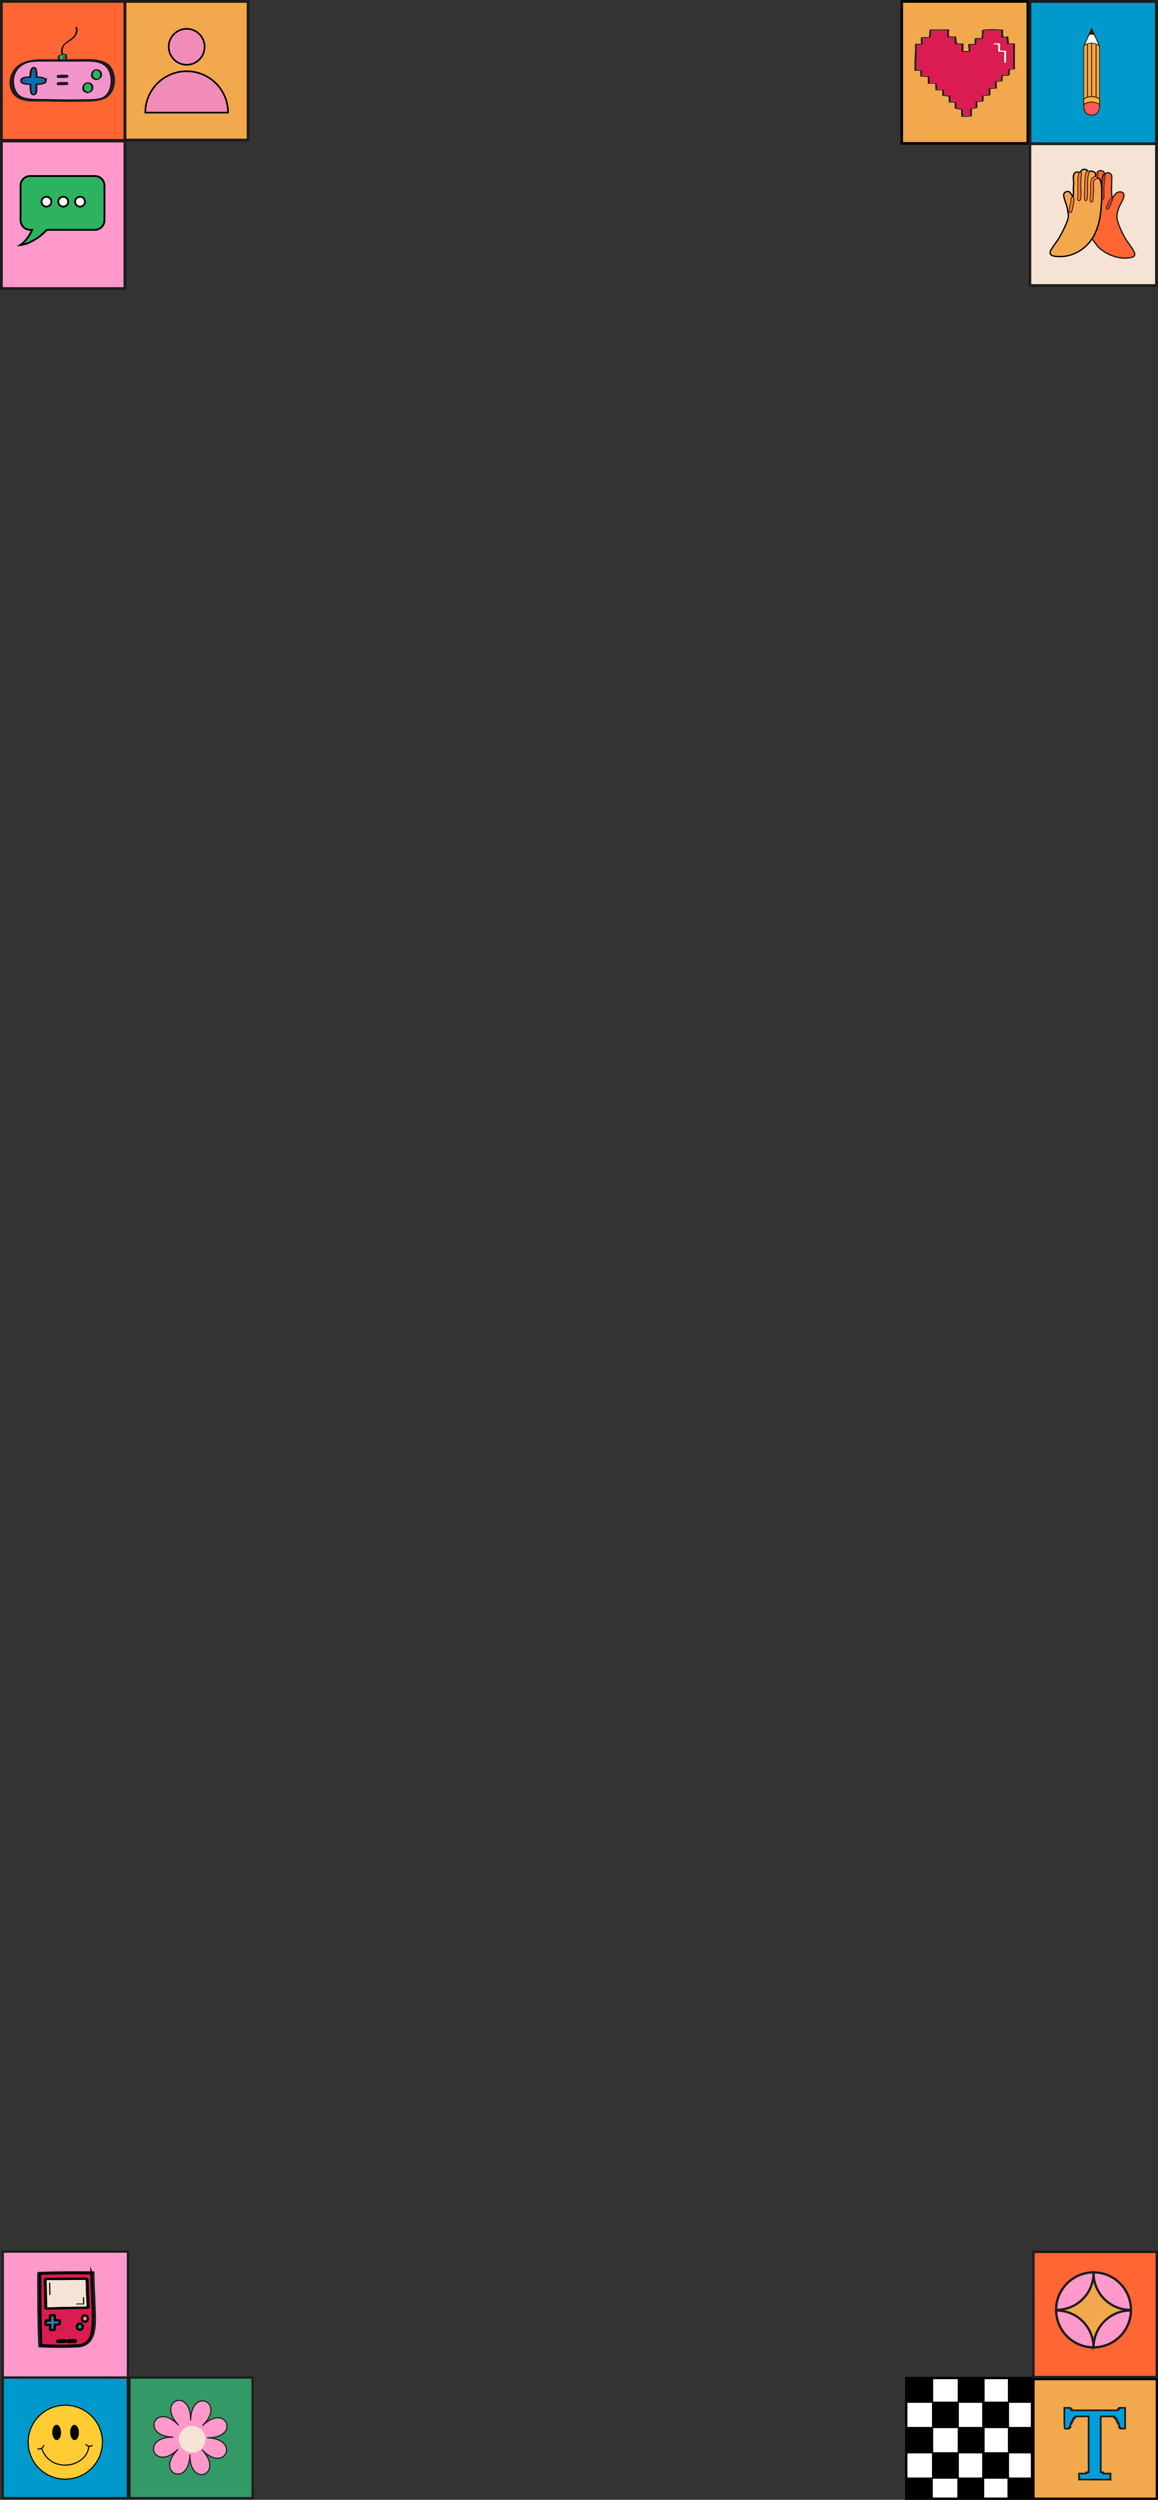 <?xml version="1.0" encoding="UTF-8"?>
<svg id="Capa_2" data-name="Capa 2" xmlns="http://www.w3.org/2000/svg" viewBox="0 0 410.12 885.31">
  <rect x="0" y="0" width="410.12" height="885.31" fill="#333333" stroke="none"/>
  <defs>
    <style>
      .cls-1 {
        fill: #fa7445;
      }

      .cls-2 {
        fill: #f18cb8;
        stroke-width: .58px;
      }

      .cls-2, .cls-3, .cls-4, .cls-5, .cls-6, .cls-7, .cls-8, .cls-9, .cls-10, .cls-11, .cls-12, .cls-13, .cls-14, .cls-15, .cls-16, .cls-17, .cls-18, .cls-19, .cls-20, .cls-21, .cls-22, .cls-23, .cls-24, .cls-25, .cls-26, .cls-27, .cls-28, .cls-29 {
        stroke-miterlimit: 10;
      }

      .cls-2, .cls-4, .cls-5, .cls-11, .cls-12, .cls-17, .cls-18, .cls-20, .cls-23, .cls-25, .cls-28, .cls-29 {
        stroke: #000;
      }

      .cls-3 {
        stroke-width: .81px;
      }

      .cls-3, .cls-6, .cls-7, .cls-8, .cls-9, .cls-10, .cls-13, .cls-14, .cls-15, .cls-16, .cls-19, .cls-21, .cls-22, .cls-24, .cls-26, .cls-27 {
        stroke: #1d1d1b;
      }

      .cls-3, .cls-21 {
        fill: #09c;
      }

      .cls-4, .cls-7, .cls-9, .cls-16, .cls-18, .cls-23 {
        fill: #f2a84d;
      }

      .cls-4, .cls-19 {
        stroke-width: .46px;
      }

      .cls-30 {
        fill: #ff5a5a;
      }

      .cls-30, .cls-5, .cls-31, .cls-32, .cls-33 {
        stroke-linecap: round;
      }

      .cls-30, .cls-31, .cls-32, .cls-33 {
        stroke: #301500;
        stroke-linejoin: round;
        stroke-width: .31px;
      }

      .cls-5, .cls-34 {
        fill: none;
      }

      .cls-5, .cls-17 {
        stroke-width: .39px;
      }

      .cls-6 {
        stroke-width: .8px;
      }

      .cls-6, .cls-8, .cls-10, .cls-27 {
        fill: #f9c;
      }

      .cls-7 {
        stroke-width: .26px;
      }

      .cls-8 {
        stroke-width: .81px;
      }

      .cls-35, .cls-32, .cls-25, .cls-29 {
        fill: #fff;
      }

      .cls-31 {
        fill: #ffb640;
      }

      .cls-9, .cls-23 {
        stroke-width: .8px;
      }

      .cls-10 {
        stroke-width: .99px;
      }

      .cls-11, .cls-36 {
        fill: #2db25f;
      }

      .cls-11, .cls-29 {
        stroke-width: .64px;
      }

      .cls-12 {
        fill: #f295ca;
        stroke-width: .43px;
      }

      .cls-13 {
        stroke-width: .85px;
      }

      .cls-13, .cls-14, .cls-19 {
        fill: #f63;
      }

      .cls-14 {
        stroke-width: .96px;
      }

      .cls-37, .cls-20 {
        fill: #db1c53;
      }

      .cls-15 {
        fill: #396;
        stroke-width: .8px;
      }

      .cls-38 {
        fill: #f96;
      }

      .cls-17 {
        fill: #fc3;
      }

      .cls-39 {
        fill: #fb6e47;
      }

      .cls-18 {
        stroke-width: .92px;
      }

      .cls-20 {
        stroke-width: .81px;
      }

      .cls-40 {
        fill: #009e7c;
      }

      .cls-41 {
        fill: #0070b7;
      }

      .cls-33 {
        fill: #301500;
      }

      .cls-21 {
        stroke-width: .98px;
      }

      .cls-22 {
        fill: #009fdc;
        stroke-width: .6px;
      }

      .cls-42, .cls-24, .cls-26 {
        fill: #f5e3d5;
      }

      .cls-43 {
        fill: #1f1e21;
      }

      .cls-44 {
        fill: #c04237;
      }

      .cls-45 {
        fill: #347dc0;
      }

      .cls-24 {
        stroke-width: .2px;
      }

      .cls-25 {
        stroke-width: .81px;
      }

      .cls-26 {
        stroke-width: .92px;
      }

      .cls-27 {
        stroke-width: .4px;
      }

      .cls-28 {
        stroke-width: .41px;
      }
    </style>
  </defs>
  <g id="Capa_2-2" data-name="Capa 2">
    <g>
      <g id="I">
        <rect class="cls-14" x=".5" y=".5" width="43.75" height="49.2"/>
        <rect class="cls-10" x=".5" y="49.95" width="43.75" height="52.24"/>
        <g>
          <path class="cls-12" d="M37.14,23.1c-2.3-1.78-5.76-1.51-8.51-1.51-1.73,0-3.45,0-5.18,0-2.99,0-5.98,0-8.97,0-2.02,0-4.17.03-6.01,1-2.3,1.21-3.7,3.38-3.75,6.02-.04,2.38.87,5.04,3.29,5.94,2.37.88,4.96.69,7.45.75,4.89.12,9.8.21,14.69.07,1.9.02,3.95.04,5.78-.55,1.46-.47,2.5-1.78,2.99-3.2.92-2.66.64-6.66-1.78-8.52ZM16.36,28.55c-.16,1.22-2.31,1.33-3.44,1.31.12,1.05.42,3.34-.8,3.65-1.57.4-1.4-2.4-1.39-3.32,0-.46-.17-.31-.62-.34-.44-.03-.89-.05-1.32-.15-.57-.12-1.31-.3-1.41-.97-.2-1.38,2.18-1.46,3.29-1.43-.09-1.05.03-3.23,1.23-3.39,1.26-.17,1.17,2.56,1.14,3.3,0,.18-.1.09.18.1.18,0,.36,0,.53.02.45.03.92.07,1.35.2.45.13,1.33.4,1.25,1.04ZM20.59,26.8c.72-.1,2.61-.16,3.18-.06.36.07.24.54-.05.57-.71.06-2.34.06-3.14.06-.32,0-.4-.52,0-.57ZM23.72,29.87c-.71.06-2.34.06-3.14.06-.32,0-.4-.52,0-.57.72-.1,2.61-.16,3.18-.06.36.07.24.54-.05.57ZM31.46,32.65c-.9.25-2.19-.34-2.11-1.42.07-.96.58-1.7,1.56-1.86.04,0,.07,0,.09,0,0,0,0,0,.01,0,.95-.02,1.78.48,1.83,1.53.04.93-.53,1.52-1.39,1.76ZM34.54,28.04c-.9.25-2.19-.34-2.11-1.42.07-.96.58-1.7,1.56-1.86.04,0,.07,0,.09,0,0,0,0,0,.01,0,.95-.02,1.78.48,1.83,1.53.04.93-.53,1.52-1.39,1.76Z"/>
          <path class="cls-43" d="M39.89,24.62c-.96-2.05-2.78-2.97-4.92-3.37-2.89-.54-6.01-.3-8.95-.3h-2.28s.03-.06.02-.09c-.02-.5,0-1,0-1.51,0-.08-.15-.09-.2-.09-.22,0-.53-.13-.8-.13-.12,0-.23,0-.35.02-.34-1.31-.22-2.74.94-3.62.75-.57,1.57-1.06,2.32-1.64,1.37-1.06,2.2-2.45,1.7-4.2-.09-.31-.75-.13-.66.18.67,2.34-1.28,3.64-2.98,4.79-1.7,1.15-2.51,2.55-1.99,4.62-.1.02-.2.05-.3.08-.26.07-.64.16-.83.36-.23.23-.12.87-.08,1.24-1.48,0-2.97,0-4.45,0-3.16,0-6.32.07-9.1,1.76-3.38,2.05-4.78,6.94-2.52,10.35,2.35,3.56,7.74,2.81,11.43,2.89,4.57.1,9.16.18,13.74.05,2.41.03,4.98-.03,7.26-.93,1.8-.71,2.97-2.36,3.52-4.16.63-2.04.38-4.37-.51-6.29ZM38.92,31.62c-.49,1.42-1.52,2.73-2.99,3.2-1.83.59-3.88.57-5.78.55-4.89.14-9.8.05-14.69-.07-2.49-.06-5.08.13-7.45-.75-2.41-.89-3.33-3.56-3.29-5.94.04-2.63,1.45-4.81,3.75-6.02,1.84-.97,3.98-1,6.01-1,2.99,0,5.98,0,8.97,0,1.73,0,3.45,0,5.18,0,2.75,0,6.21-.27,8.51,1.51,2.42,1.87,2.7,5.86,1.78,8.52ZM21.17,20.29s-.03-.5-.04-.49c.11-.11.49-.17.67-.21.33-.08.69-.12,1.03-.08.1.01.18.05.27.07,0,.1,0,.2,0,.3-.17,0-.34.01-.5.02-.16,0-.33.04-.47.12-.1.06-.09.14.04.14.3,0,.61-.03.91-.03,0,0,.01,0,.02,0,0,.09,0,.17,0,.26-.17.02-.34.03-.5,0-.15-.02-.35.04-.47.13-.11.08-.08.15.05.17.31.05.62,0,.92-.02,0,.09,0,.18,0,.27l-1.92.02s.02-.05.02-.08c-.01-.2-.02-.4-.02-.6Z"/>
          <path class="cls-41" d="M15.64,28.13c-.78-.57-1.99-.62-2.93-.57-.06,0-.15-.02-.14-.09.07-.83.13-2.48-.48-3.14-.61-.66-.99,2.65-.93,3.05.02.13-.26.22-.39.18-.5-.03-1.02-.04-1.52.03-.56.09-2.11.82-1.15,1.5.83.58,2,.48,2.96.56.03,0,.14,0,.14.06-.01.91-.24,2.74.49,3.44.77.74.85-1.81.85-1.98-.01-.46-.05-.92-.1-1.38-.01-.13.23-.19.32-.19.56.03,1.13,0,1.69-.09.51-.09,2.17-.66,1.19-1.38ZM9.01,28.68s0,.04-.03.03c-.14-.04-.26-.1-.4-.12-.04,0-.08-.15-.04-.17.13-.04.26-.08.38-.13.04-.02.06.1.06.12,0,.06,0,.13.01.19,0,.02.01.05,0,.07h0ZM11.96,32.33s-.15.08-.17.04c-.04-.13-.08-.26-.13-.38-.02-.04.1-.06.12-.06.06,0,.13,0,.19-.01.02,0,.05-.01.07,0h0s.04,0,.03.03c-.04.14-.1.26-.12.4ZM12.03,25.69c-.06,0-.13,0-.19.01-.02,0-.05.01-.07,0h0s-.04,0-.03-.03c.04-.14.1-.26.12-.4,0-.04.15-.08.17-.04.04.13.08.26.13.38.02.04-.1.06-.12.06ZM15.12,28.6c-.13.04-.26.08-.38.13-.04.02-.06-.1-.06-.12,0-.06,0-.13-.01-.19,0-.02-.01-.05,0-.07h0s0-.04.03-.04c.14.04.26.1.4.12.04,0,.08.15.04.17Z"/>
          <path class="cls-43" d="M15.11,27.52c-.44-.13-.9-.16-1.35-.2-.18-.01-.35-.02-.53-.02-.28,0-.19.09-.18-.1.03-.74.12-3.47-1.14-3.3-1.2.16-1.32,2.34-1.23,3.39-1.11-.03-3.5.05-3.29,1.43.1.67.84.85,1.41.97.43.09.88.12,1.32.15.45.03.63-.11.62.34-.01.91-.18,3.71,1.39,3.32,1.22-.31.92-2.6.8-3.65,1.14.02,3.28-.09,3.44-1.31.08-.63-.8-.91-1.25-1.04ZM14.44,29.51c-.55.1-1.13.12-1.69.09-.1,0-.34.05-.32.19.05.46.08.92.1,1.38,0,.17-.08,2.72-.85,1.98-.73-.7-.5-2.52-.49-3.44,0-.06-.11-.06-.14-.06-.96-.08-2.13.02-2.96-.56-.97-.68.58-1.41,1.15-1.5.5-.07,1.01-.06,1.52-.03.13.04.41-.05.39-.18-.05-.4.32-3.7.93-3.05.62.66.55,2.31.48,3.14,0,.08.08.1.14.09.94-.05,2.15,0,2.93.57.98.71-.69,1.29-1.19,1.38Z"/>
          <path class="cls-43" d="M11.85,25.28c-.02.14-.08.27-.12.4,0,.02.02.02.03.03h0s.05,0,.07,0c.06,0,.13-.01.19-.01.02,0,.14-.02.12-.06-.05-.13-.09-.25-.13-.38-.02-.05-.16,0-.17.04Z"/>
          <path class="cls-43" d="M15.09,28.43c-.14-.02-.27-.08-.4-.12-.02,0-.02.02-.03.03h0s0,.05,0,.08c0,.06.01.13.01.19,0,.02.02.14.06.12.13-.05.25-.09.38-.13.05-.02,0-.16-.04-.17Z"/>
          <path class="cls-43" d="M8.99,28.41s-.02-.14-.06-.12c-.13.05-.25.09-.38.13-.05.02,0,.16.04.17.14.02.27.08.4.12.02,0,.02-.02.03-.03h0s0-.05,0-.08c0-.06-.01-.13-.01-.19Z"/>
          <path class="cls-43" d="M12.05,31.9h0s-.05,0-.07,0c-.06,0-.13.01-.19.01-.02,0-.14.02-.12.06.05.13.09.25.13.38.02.05.16,0,.17-.04.02-.14.08-.27.12-.4,0-.02-.02-.02-.03-.03Z"/>
          <path class="cls-36" d="M35.3,25.79c-.3-.64-.76-.86-1.44-.85-.75.16-1.17,1.36-.89,2.01.38.89,1.82,1.46,2.34.31.21-.47.21-.99,0-1.47Z"/>
          <path class="cls-43" d="M34.1,24.75s0,0-.01,0c-.02,0-.06,0-.09,0-.98.15-1.49.89-1.56,1.86-.08,1.08,1.21,1.67,2.11,1.42.86-.24,1.44-.82,1.39-1.76-.05-1.05-.88-1.55-1.83-1.53ZM32.97,26.95c-.28-.65.14-1.85.89-2.01.68,0,1.14.22,1.44.85.22.47.22.99,0,1.47-.52,1.16-1.96.58-2.34-.31Z"/>
          <path class="cls-36" d="M32.22,30.41c-.3-.64-.76-.86-1.44-.85-.75.16-1.17,1.36-.89,2.01.38.89,1.82,1.46,2.34.31.21-.47.21-.99,0-1.47Z"/>
          <path class="cls-43" d="M31.02,29.37s0,0-.01,0c-.02,0-.06,0-.09,0-.98.15-1.49.89-1.56,1.86-.08,1.08,1.21,1.67,2.11,1.42.86-.24,1.44-.82,1.39-1.76-.05-1.05-.88-1.55-1.83-1.53ZM29.88,31.57c-.28-.65.14-1.85.89-2.01.68,0,1.14.22,1.44.85.22.47.22.99,0,1.47-.52,1.16-1.96.58-2.34-.31Z"/>
          <path class="cls-43" d="M23.77,29.3c-.58-.11-2.47-.04-3.18.06-.41.06-.33.57,0,.57.81,0,2.43,0,3.14-.06.29-.02.41-.5.05-.57Z"/>
          <path class="cls-43" d="M20.58,27.37c.81,0,2.43,0,3.14-.06.29-.02.41-.5.05-.57-.58-.11-2.47-.04-3.18.06-.41.06-.33.57,0,.57Z"/>
          <path class="cls-36" d="M21.17,20.98l1.92-.02c0-.09,0-.18,0-.27-.31.02-.62.07-.92.02-.12-.02-.16-.09-.05-.17.12-.09.32-.15.47-.13.17.03.33.01.5,0,0-.09,0-.17,0-.26,0,0-.01,0-.02,0-.3,0-.61.03-.91.03-.13,0-.14-.08-.04-.14.14-.08.31-.12.47-.12.17,0,.34,0,.5-.02,0-.1,0-.2,0-.3-.09-.03-.17-.06-.27-.07-.34-.04-.7,0-1.03.08-.18.05-.56.1-.67.21,0,0,.04.46.04.49,0,.2.01.4.02.6,0,.03,0,.06-.02.08Z"/>
        </g>
        <g>
          <path class="cls-11" d="M33.61,62.34H10.68c-1.88,0-3.4,1.52-3.4,3.4v12.26c0,1.88,1.52,3.4,3.4,3.4h.71c-.71,1.58-2.08,3.99-4.29,5.42,0,0,4.65-.32,9.5-5.42h17c1.88,0,3.4-1.52,3.4-3.4v-12.26c0-1.88-1.52-3.4-3.4-3.4Z"/>
          <g>
            <path class="cls-29" d="M18.2,71.43c0-.97-.78-1.75-1.75-1.75s-1.75.78-1.75,1.75.78,1.75,1.75,1.75,1.75-.78,1.75-1.75Z"/>
            <circle class="cls-29" cx="22.4" cy="71.43" r="1.75"/>
            <path class="cls-29" d="M30.09,71.43c0-.97-.78-1.75-1.75-1.75s-1.75.78-1.75,1.75.78,1.75,1.75,1.75,1.75-.78,1.75-1.75Z"/>
          </g>
        </g>
        <g>
          <rect class="cls-16" x="44.26" y=".5" width="43.62" height="49.11"/>
          <g>
            <path class="cls-2" d="M66.11,25.23c-8.09,0-14.65,6.56-14.65,14.65h29.31c0-8.09-6.56-14.65-14.65-14.65Z"/>
            <circle class="cls-2" cx="66.11" cy="16.58" r="6.36" transform="translate(25.49 71.31) rotate(-67.5)"/>
          </g>
        </g>
      </g>
      <g id="I-2" data-name="I">
        <g id="I-3" data-name="I">
          <g>
            <rect class="cls-18" x="319.37" y=".51" width="44.64" height="50.27"/>
            <g>
              <path class="cls-34" d="M341.13,18.04s0,0,0,0h0Z"/>
              <path class="cls-34" d="M357.27,15.35s-.03,0,0,0h0Z"/>
              <path class="cls-37" d="M358.84,24.34c-.05-1.98-.04-3.95-.03-5.93,0-.88.02-1.76.03-2.63,0-.2-1.59-.12-1.96-.12-.04,0-.18,0-.19-.06-.09-.8-.17-1.59-.24-2.39-.58.12-1.13.13-1.74.04-.02,0-.12-.02-.12-.06.04-.8.05-1.6.04-2.4,0,.03-.15,0-.43-.02-.32-.02-.65-.04-.97-.05-1.57-.07-3.26-.16-4.83.04-.01.94-.04,1.87-.12,2.81-.01.14-.36.19-.46.2-.66.05-1.32,0-1.98,0-.08.62,0,1.22-.01,1.86,0,.17-.34.24-.46.24h-1.81c.12.75.15,1.52.17,2.28,0,.16-.38.26-.56.24-.8,0-1.6-.02-2.4-.03-.03,0-.19,0-.19-.06,0-.65,0-1.31,0-1.96.02-.77-.25-.64-.96-.64-.42,0-.83,0-1.25-.02-.03,0-.11-.02-.12-.06-.06-.68-.21-1.37-.24-2.05-.02-.45.25-.34-.29-.34-.7,0-1.41-.01-2.11-.05-.03,0-.11-.02-.12-.06-.07-.66-.03-1.33.01-2,.01-.16.02-.31.04-.47-.01.12-.89.06-.96.06-1.57.01-3.15.08-4.72.03-.12.81-.13,1.62-.2,2.43-.01.14-.36.19-.46.2-.81.07-1.62.12-2.44.12-.02.71.02,1.41.11,2.11.02.17-.35.23-.46.24-.57.05-1.12,0-1.68-.03.13,2.51-.19,5.05-.21,7.56,0,.42,0,.84,0,1.25,0,.1-.03.15-.05.17.02,0,.05,0,.08,0h1.88s.19,0,.19.06c-.01.41-.02.83-.03,1.24-.01.43-.14.74.06.75.82.04,1.64.09,2.46.13.03,0,.12.02.12.06.02.74.04,1.48.06,2.21,0,.07-.02.11-.03.14.21,0,.42,0,.63,0,.63,0,1.27.02,1.9.03.03,0,.12.02.12.06.02.69.03,1.37.05,2.06,0,.4,1.77.19,2.21.17.04,0,.19,0,.19.06.01.52.02,1.05.03,1.57,0,.48.12.37.63.41.5.04.99.06,1.49.09.03,0,.12.02.12.06,0,.49.02.97.04,1.46.01.3,0,.65.03.65.64.02,1.28.05,1.92.07.03,0,.12.02.12.06.01.32.12,2.08-.02,2.06.7.13,1.39.25,2.09.38.04,0,.1.01.12.06.11.34.31,2.44.06,2.43.85.02,1.73.07,2.57-.02.05-.82.07-1.64,0-2.46-.02-.17.35-.23.46-.24.51-.01.99-.13,1.49-.21.05-.67.04-1.35-.01-2.02-.01-.19.41-.24.53-.24.57.02,1.15-.06,1.72-.15-.02-.6-.03-1.21.06-1.8.02-.15.35-.19.46-.2.63-.05,1.26-.1,1.89-.14.01-.73.02-1.46.03-2.19,0-.17.34-.23.46-.24.6-.02,1.21-.04,1.81-.04-.03-.73-.06-1.45-.09-2.18,0-.17.34-.23.46-.24.55-.03,1.1-.07,1.65-.11.02-.63.09-1.26.15-1.89.02-.16.42-.21.53-.2.56.04,1.25.17,1.83.09.05-.65.1-1.29.14-1.94.01-.18.33-.23.46-.24.43-.03.85-.05,1.28-.08ZM356.31,21.92c0,.22-.64.34-.65.17-.04-1.25-.02-2.5,0-3.75,0-.01,0-.02,0-.03-.01,0-.02,0-.04,0-.24,0-.49-.01-.73-.02-.39,0-.78-.02-1.17-.03-.04,0-.19,0-.19-.07-.02-.61-.01-1.22,0-1.83.02-.93-.79-.72-1.53-.7-.44.01.06-.31.27-.32.58-.02,1.15.03,1.73.05.04,0,.19,0,.19.07,0,.73-.05,1.46-.03,2.19.01.34-.31.28.04.29.11,0,.22,0,.33,0,.52.01,1.05.02,1.57.03.04,0,.19,0,.19.07-.02,1.28-.04,2.56,0,3.84Z"/>
              <path class="cls-43" d="M359.5,15.47s-.09-.06-.12-.06c-.41-.03-.82-.04-1.23-.04-.23,0-.46,0-.69,0-.05,0-.09,0-.12,0-.09-.81-.18-1.63-.25-2.44-.01-.11-.31-.05-.36-.04-1.59.45-1.47-.04-1.45-1.14,0-.39,0-.78,0-1.16,0-.05-.09-.06-.12-.06-2.28-.17-4.77-.35-7.03.01-.11.02-.38.08-.38.23-.01.91-.03,1.83-.11,2.73-.65.01-1.31-.04-1.96-.02-.11,0-.43.06-.46.2-.12.64-.05,1.25-.05,1.89h-1.85c-.1,0-.49.08-.46.24.14.75.17,1.51.2,2.27-.36,0-.71,0-1.07-.01-.23,0-.45,0-.68-.01-.04,0-.07,0-.09,0,0-.87,0-1.75.04-2.62,0-.07-.16-.06-.19-.06-.36,0-2.15.25-2.2-.36-.06-.68-.19-1.34-.22-2.03,0-.07-.15-.06-.19-.06-.74,0-1.48,0-2.22-.04-.31-.01-.08-2.1-.06-2.38,0-.1-.11-.1-.19-.1-2.08-.04-4.15.1-6.23,0-.12,0-.5.03-.53.2-.15.82-.15,1.65-.22,2.48-.79.06-1.59.11-2.38.08-.14,0-.52.04-.53.24-.03.72,0,1.42.08,2.13-.53,0-1.06-.05-1.6-.07-.13,0-.54.04-.53.24.13,1.95-.13,3.87-.17,5.81-.02,1.17-.03,2.33-.03,3.5,0,.07.16.06.19.06h2.07c-.31,0-.18.64-.19.96,0,.34-.02.68-.03,1.02,0,.04.09.06.12.06.88.05,1.75.1,2.63.14-.17,0-.04,1.99-.03,2.35,0,.07.15.06.19.06.36,0,.71,0,1.07,0,.33,0,1.35-.16,1.36.17.02.69.03,1.37.05,2.06,0,.05.09.06.12.06.41.05.82.05,1.23.05.25,0,.5,0,.75-.01.1,0,.2,0,.3,0,.01.63.02,1.26.04,1.89,0,.05.09.06.12.06.5.06.99.1,1.49.13.58.03.62.14.63.67.01.49.04.99.06,1.48,0,.04.09.06.12.06.34.01.68.02,1.02.04.29.01.9.07.9,0,.02.7.05,1.39.07,2.09,0,.05.09.06.12.06.7.13,1.39.25,2.09.38.1.02.07,2.16.06,2.43,0,.04.09.06.12.06,1.08.03,2.2.09,3.28-.08.12-.02.37-.08.38-.23.05-.81.08-1.63.02-2.44.52-.06,1.02-.18,1.54-.25.08-.01.37-.08.38-.19.06-.66.05-1.33.01-1.99.62-.03,1.25-.13,1.86-.22.11-.02.38-.08.38-.23-.02-.57-.04-1.16.03-1.73.63-.05,1.27-.09,1.9-.14.13,0,.46-.06.46-.24.01-.72.02-1.45.03-2.17.61-.02,1.22-.04,1.82-.04.12,0,.47-.07.46-.24-.03-.73-.06-1.46-.09-2.2.54-.03,1.09-.07,1.63-.12.13-.01.46-.06.46-.24.01-.59.07-1.18.13-1.77.7.06,1.46.13,2.09-.07.1-.03.28-.08.29-.21.05-.63.09-1.25.14-1.88l1.3-.08c.12,0,.46-.06.46-.24-.08-2.97-.04-5.93,0-8.9ZM357.11,24.66c-.05.65-.1,1.29-.14,1.94-.58.09-1.28-.05-1.83-.09-.11,0-.51.04-.53.2-.06.63-.12,1.26-.15,1.89-.55.04-1.1.08-1.65.11-.12,0-.47.07-.46.24.03.73.06,1.45.09,2.18-.6,0-1.21.03-1.81.04-.13,0-.46.07-.46.24-.01.73-.02,1.46-.03,2.19-.63.04-1.26.09-1.89.14-.1,0-.44.06-.46.2-.09.59-.08,1.2-.06,1.8-.57.09-1.15.17-1.72.15-.12,0-.55.04-.53.24.05.67.06,1.35.01,2.02-.49.09-.98.2-1.49.21-.11,0-.48.07-.46.24.07.81.05,1.64,0,2.46-.85.09-1.73.04-2.57.02.25,0,.05-2.09-.06-2.43-.02-.05-.08-.05-.12-.06-.7-.13-1.39-.25-2.09-.38.13.02.03-1.74.02-2.06,0-.04-.09-.06-.12-.06-.64-.02-1.28-.05-1.92-.07-.03,0-.01-.36-.03-.65-.02-.49-.04-.97-.04-1.46,0-.04-.09-.06-.12-.06-.5-.03-.99-.06-1.49-.09-.5-.04-.62.07-.63-.41-.01-.52-.02-1.05-.03-1.57,0-.07-.15-.06-.19-.06-.44.02-2.2.23-2.21-.17-.02-.69-.03-1.37-.05-2.06,0-.04-.09-.06-.12-.06-.63-.02-1.27-.03-1.9-.03-.21,0-.42,0-.63,0,.02-.02.04-.06.03-.14-.02-.74-.04-1.48-.06-2.21,0-.04-.09-.06-.12-.06-.82-.04-1.64-.09-2.46-.13-.2-.01-.07-.33-.06-.75.01-.41.02-.83.03-1.24,0-.07-.16-.06-.19-.06h-1.88s-.06,0-.08,0c.03-.03.05-.08.05-.17,0-.42,0-.84,0-1.25.02-2.52.34-5.05.21-7.56.56.03,1.11.07,1.68.03.11,0,.48-.07.46-.24-.09-.71-.12-1.4-.11-2.11.81,0,1.63-.05,2.44-.12.1,0,.45-.06.46-.2.07-.81.07-1.62.2-2.43,1.57.04,3.15-.02,4.72-.03.07,0,.95.07.96-.06-.01.16-.02.31-.04.47-.05.66-.08,1.33-.01,2,0,.05.09.06.12.06.7.04,1.41.05,2.11.05.55,0,.28-.11.29.34.03.68.18,1.37.24,2.05,0,.05.09.06.12.06.42.02.83.02,1.25.02.71,0,.98-.13.96.64-.02.65-.01,1.31,0,1.96,0,.07.15.06.19.06.8.02,1.6.03,2.4.03.18.03.56-.08.56-.24-.02-.76-.05-1.53-.17-2.28h1.81c.13,0,.46-.07.46-.24.01-.63-.07-1.23.01-1.86.66,0,1.32.06,1.98,0,.1,0,.44-.06.46-.2.08-.93.11-1.87.12-2.81,1.57-.2,3.26-.11,4.83-.04.32.01.65.03.97.05.28.02.43.05.43.02,0,.8,0,1.6-.04,2.4,0,.05.09.06.12.06.6.08,1.16.07,1.74-.04.07.8.16,1.59.24,2.39,0,.07.15.06.19.06.37,0,1.96-.09,1.96.12-.01.88-.02,1.76-.03,2.63-.02,1.98-.02,3.95.03,5.93-.43.03-.85.05-1.28.08-.13,0-.45.06-.46.24ZM357.27,15.35s-.02,0,0,0h0ZM341.13,18.04s0,0,0,0h0Z"/>
              <path class="cls-35" d="M356.12,18.01c-.52-.01-1.05-.02-1.57-.03-.11,0-.22,0-.33,0-.35,0-.03.05-.04-.29-.03-.73.02-1.46.03-2.19,0-.07-.15-.07-.19-.07-.58-.02-1.15-.07-1.73-.05-.21,0-.7.33-.27.32.74-.02,1.55-.23,1.53.7-.01.61-.02,1.22,0,1.83,0,.07.15.07.19.07.39,0,.78.02,1.17.03.24,0,.49.01.73.02.01,0,.03,0,.04,0,0,0,0,.02,0,.03-.02,1.25-.04,2.5,0,3.75,0,.16.66.04.65-.17-.04-1.28-.02-2.56,0-3.84,0-.07-.16-.07-.19-.07Z"/>
            </g>
          </g>
          <g>
            <rect class="cls-21" x="364.77" y=".5" width="44.78" height="50.43"/>
            <g>
              <polygon class="cls-32" points="389.43 16.45 386.62 10.13 383.82 16.45 389.43 16.45"/>
              <path class="cls-7" d="M383.82,16.46s.51-1.19,2.81-1.19c1.87,0,2.81,1.19,2.81,1.19v18.6s-1.07-.85-2.81-.85c-1.65,0-2.81.85-2.81.85v-18.6Z"/>
              <line class="cls-30" x1="388.19" y1="34.62" x2="388.19" y2="15.71"/>
              <line class="cls-30" x1="386.62" y1="34.21" x2="386.62" y2="15.3"/>
              <line class="cls-30" x1="385.14" y1="34.62" x2="385.14" y2="15.71"/>
              <path class="cls-30" d="M389.43,37.01s.34,3.78-2.81,3.78c-3.14,0-2.81-3.78-2.81-3.78,0,0,1.03-1.4,3.11-1.4s2.5,1.4,2.5,1.4Z"/>
              <path class="cls-31" d="M389.43,35.06v1.95s-2.8-1.95-5.61,0v-1.95s1.12-.85,2.81-.85,2.81.85,2.81.85Z"/>
              <path class="cls-33" d="M387.61,12.36s-1-.63-1.98,0l.99-2.23.99,2.23Z"/>
            </g>
          </g>
          <g>
            <rect class="cls-26" x="364.77" y="50.93" width="44.78" height="50.17"/>
            <g>
              <g>
                <path class="cls-19" d="M393.81,70.22c-.49-.04-.83.84-1.04,1.25-.15.29-.92,1.94-.94,2.13-.03.27.36.46.61.38.2-.06.89-1.82,1.04-2.15.27-.62.36-.91.57-1.49.47-1.28,1.65-2.78,3.19-2.3,2.08.64-.42,4.1-.85,5.17-1.44,3.52-.77,5.16.71,8.41.37.81.82,1.74,1.26,2.51.9,1.62,2.56,3.48,3.26,4.98.51,1.09.39,1.73-.84,2.03-3.93.97-8.74-.73-11.61-3.48-.9-.86-1.59-2.12-2.42-3.06,2.68-4.11,3.24-9.37,3.42-14.14.35.16.63.11.7-.3.17-.95-.05-2.58,0-3.65.08-1.59.4-3.18.47-4.77.68-1.08,2.29-.51,2.42.7,0,2.02-.15,4.06-.07,6.08.02.54.22,1.12.12,1.7Z"/>
                <path class="cls-44" d="M391.21,61.74h.12c-.07,1.59-.39,3.18-.47,4.77-.05,1.07.17,2.69,0,3.65-.08.41-.36.46-.7.3.05-1.25-.04-2.52,0-3.77,0-.04,0-.08,0-.12,0-.16,0-.31,0-.47.03-.79.16-3.69.58-4.19.13-.15.29-.18.48-.17Z"/>
                <path class="cls-19" d="M391.21,61.74c-.19-.02-.35.02-.48.17-.43.5-.55,3.4-.58,4.19-.3-1.07-.09-3.04-1.65-3.06.02-.02-.02-.1,0-.12s.17.02.24,0c-.18-.54.4-1.42-.12-1.77.03-.02.11-.29.24-.4.83-.71,2.42-.2,2.35.99Z"/>
                <path class="cls-44" d="M393.81,70.22c.06,0,.16.09.24.12-.21.58-.3.87-.57,1.49-.15.34-.84,2.09-1.04,2.15-.25.08-.64-.1-.61-.38.02-.19.79-1.83.94-2.13.22-.42.55-1.3,1.04-1.25Z"/>
                <path class="cls-44" d="M388.62,61.15c.52.35-.06,1.23.12,1.77-.07.01-.22-.02-.24,0-.16-.05-.33-.34-.47-.35,0-.34.03-1-.12-1.3.15-.05.63-.07.71-.12Z"/>
                <path class="cls-39" d="M390.15,66.69v-.12s0,.08,0,.12Z"/>
              </g>
              <g>
                <path class="cls-4" d="M385.32,60.68c-.87.12-.89,1.67-.94,2.42-.17,2.46-.1,4.96-.24,7.43.36.97.76.22.83-.48.24-2.38.03-5.01.24-7.42.06-.73.43-1.25.47-1.95.37-.05.53-.12.95-.07.35.05,1.14.34,1.29.66.14.3.11.95.12,1.3-.18-.02-.94.32-1.11.48-.82.81-.49,3.71-.53,4.89-.02.5-.41,3.22-.13,3.42.26.19.69-.04.71-.37,0-1.18.18-2.36.24-3.53.04-.84-.24-3.39.35-3.89.28-.24.5-.09.94-.53,1.56.02,1.35,1.99,1.65,3.06,0,.16,0,.31,0,.47v.12c-.04,1.25.05,2.52,0,3.77-.18,4.77-.74,10.03-3.42,14.14-2.62,4.02-7.34,6.6-12.2,6.25-1.06-.08-2.84-.2-2.62-1.57.16-.98,2.32-3.64,2.97-4.69,1.01-1.64,3.18-5.83,3.46-7.62.13-.82-.3-2.92-.5-3.8-.27-1.17-1.38-3.48-1.07-4.48.26-.84,1.65-1.23,2.25-.47l1,1.54c.21-1.22.1-2.48.11-3.72,0-.28.12-.54.13-.81.01-1.45-.85-4.5,1.59-4.31.36.03.38.18.53.24-.36.41-.44,1.04-.48,1.59-.18,2.5.06,5.26-.12,7.79.05.66.75.52.84-.12.36-2.7-.31-6.12.34-8.85.02-.16-.2-.31-.22-.41-.27-1.3,2.11-1.66,2.59-.47ZM379.74,69.88c-.42.13-.28.99-.33,1.33-.09.6-.77,3.5-.68,3.77s.45.25.65.09c.23-.19.82-3.46.86-3.97.02-.28.13-1.11-.17-1.21-.11-.02-.22-.03-.32,0Z"/>
                <path class="cls-1" d="M385.32,60.68c.11-.02.24.01.35,0-.04.69-.41,1.22-.47,1.95-.21,2.41,0,5.04-.24,7.42-.07.7-.47,1.45-.83.48.14-2.47.07-4.97.24-7.43.05-.74.07-2.3.94-2.42Z"/>
                <path class="cls-1" d="M382.73,61.15c.02.1.24.24.22.41-.65,2.73.02,6.15-.34,8.85-.08.64-.79.78-.84.12.18-2.53-.06-5.29.12-7.79.04-.54.12-1.17.48-1.59.08.03.25-.02.35,0Z"/>
                <path class="cls-1" d="M388.5,62.92s.02.1,0,.12c-.44.45-.66.3-.94.53-.59.5-.31,3.05-.35,3.89-.06,1.17-.25,2.35-.24,3.53-.02.32-.45.55-.71.37-.28-.2.11-2.92.13-3.42.04-1.18-.28-4.08.53-4.89.17-.16.93-.5,1.11-.48.14.01.31.31.47.35Z"/>
                <path class="cls-1" d="M379.74,69.88c.11-.03.22-.03.32,0,.3.1.19.93.17,1.21-.04.51-.62,3.79-.86,3.97-.2.16-.56.18-.65-.09s.59-3.16.68-3.77c.05-.33-.09-1.19.33-1.33Z"/>
              </g>
            </g>
          </g>
        </g>
      </g>
      <g>
        <rect class="cls-15" x="45.84" y="842" width="43.61" height="42.71"/>
        <path class="cls-27" d="M71.69,859.05c8.6-8.33-3.94-13.88-4.18-1.85.24-12.03-12.51-7-4.25,1.68-8.26-8.68-13.75,3.97-1.83,4.22-11.92-.24-6.94,12.62,1.66,4.29-8.6,8.33,3.94,13.88,4.18,1.85-.24,12.03,12.51,7,4.25-1.68,8.26,8.68,13.75-3.97,1.83-4.22,11.92.24,6.94-12.62-1.66-4.29Z"/>
        <ellipse class="cls-42" cx="68.04" cy="863.86" rx="4.69" ry="4.73"/>
      </g>
      <g>
        <polygon class="cls-25" points="365.53 884.9 365.53 879.52 365.49 879.52 365.49 842.18 320.97 842.18 320.97 884.9 365.53 884.9"/>
        <g>
          <g>
            <rect class="cls-28" x="321.18" y="842.18" width="9.11" height="8.57"/>
            <rect class="cls-28" x="339.39" y="842.18" width="9.11" height="8.57"/>
            <rect class="cls-28" x="330.28" y="850.74" width="9.11" height="8.96"/>
            <rect class="cls-28" x="321.18" y="859.7" width="9.11" height="8.96"/>
            <rect class="cls-28" x="339.39" y="859.7" width="9.11" height="8.96"/>
            <rect class="cls-28" x="330.28" y="868.66" width="9.11" height="8.96"/>
            <rect class="cls-28" x="357.16" y="842.18" width="8.34" height="8.57"/>
            <rect class="cls-28" x="348.05" y="850.74" width="9.11" height="8.96"/>
            <rect class="cls-28" x="357.16" y="859.7" width="8.34" height="8.96"/>
            <rect class="cls-28" x="348.05" y="868.66" width="9.11" height="8.96"/>
          </g>
          <g>
            <rect class="cls-28" x="321.04" y="877.61" width="9.11" height="7.29"/>
            <rect class="cls-28" x="339.25" y="877.61" width="9.11" height="7.29"/>
            <polygon class="cls-28" points="365.53 884.9 365.53 879.52 365.49 879.52 365.49 877.61 357.02 877.61 357.02 884.9 365.53 884.9"/>
          </g>
        </g>
      </g>
      <g>
        <g>
          <rect class="cls-23" x="366.02" y="842.55" width="43.68" height="42.35"/>
          <path class="cls-22" d="M393.3,876v2.15s-11.15-.04-11.15-.04v-2.11s2.56,0,2.56,0v-.42s.84,0,.84,0v-19.82h-4.27s-.44,0-.44,0v.44s-.44,0-.44,0v.44s-.43,0-.43,0v.84s-.43,0-.43,0v.88s-.44,0-.44,0v1.27s-.45,0-.45,0v.44s-1.75.04-1.71,0,0-7.33,0-7.33h2.17s0,.43,0,.43h.44s0,.44,0,.44h16.34v-.43s.43,0,.43,0v-.43s2.15,0,2.15,0l.02,7.32h-1.74s0-.43,0-.43h-.43s0-1.29,0-1.29h-.43s0-.86,0-.86h-.44s0-.86,0-.86h-.43s0-.43,0-.43h-.43s0-.43,0-.43h-4.75s0,19.8,0,19.8h.87s0,.43,0,.43h2.56Z"/>
        </g>
        <g>
          <rect class="cls-13" x="366.01" y="797.5" width="43.68" height="44.34"/>
          <g>
            <path class="cls-9" d="M400.53,818.03h0c0,.08,0,.16,0,.24-.13,7.21-6,13.02-13.24,13.02s-13.11-5.81-13.24-13.02c0-.08,0-.16,0-.24h0c0-7.32,5.93-13.26,13.24-13.26h0c7.31,0,13.24,5.94,13.24,13.26Z"/>
            <path class="cls-6" d="M387.29,804.96c0,7.22-5.84,13.07-13.05,13.07-.06,0-.12,0-.19,0,0-7.32,5.93-13.25,13.24-13.26,0,.06,0,.12,0,.19Z"/>
            <path class="cls-6" d="M400.53,818.03c-.06,0-.12,0-.19,0-7.21,0-13.05-5.85-13.05-13.07,0-.06,0-.12,0-.19,7.31,0,13.24,5.94,13.24,13.26Z"/>
            <path class="cls-6" d="M387.29,831.29c-7.23,0-13.11-5.81-13.24-13.02.06,0,.12,0,.18,0,7.19,0,13.03,5.83,13.05,13.03Z"/>
            <path class="cls-6" d="M400.53,818.27c-.13,7.21-6,13.02-13.24,13.02.03-7.2,5.86-13.03,13.05-13.03.06,0,.12,0,.18,0Z"/>
          </g>
        </g>
      </g>
      <g>
        <rect class="cls-3" x=".96" y="841.68" width="44.32" height="43.04"/>
        <g>
          <ellipse class="cls-17" cx="23.12" cy="864.89" rx="13.15" ry="13.1"/>
          <path class="cls-5" d="M14.8,867.12s1.48,5.76,8.18,5.9c3.98.09,8.15-2.64,8.46-6.55"/>
          <path class="cls-5" d="M32.64,866.06s-1.07.87-2.18-.36"/>
          <path d="M21.62,861.38c.04,1.5-.63,2.73-1.49,2.76-.86.03-1.58-1.16-1.62-2.66-.04-1.5.63-2.73,1.49-2.76.86-.03,1.58,1.16,1.62,2.66Z"/>
          <path d="M24.84,861.5c.04,1.5.76,2.69,1.62,2.66.86-.03,1.52-1.27,1.49-2.76-.04-1.5-.76-2.69-1.62-2.66-.86.03-1.52,1.27-1.49,2.76Z"/>
          <path class="cls-5" d="M15.48,866.04s-.35,1.57-2.07,1.2"/>
        </g>
      </g>
      <g>
        <rect class="cls-8" x=".97" y="797.4" width="44.34" height="44.6"/>
        <g>
          <path class="cls-34" d="M20.67,807.07c2.62,0,5.23-.03,7.85-.04.26,0,2.4-.22,2.43.17.1,1.24.11,2.48.12,3.73.02,2.05.26,4.09.28,6.15,0,.12-.18.21-.34.23.16-.02.35-.11.35-.23-.02-2.05-.26-4.09-.28-6.15-.01-1.24-.03-2.49-.12-3.73-.03-.4-2.17-.17-2.43-.17-2.62.01-5.23.04-7.85.04-1.31,0-2.64-.06-3.95.02,1.31-.07,2.63-.01,3.94-.01Z"/>
          <path class="cls-34" d="M29.09,817.29s.05,0,.08,0c-.03,0-.05,0-.08,0Z"/>
          <path class="cls-34" d="M16.29,817.57s.07,0,.11-.02c0,0,0,0-.01,0-.03,0-.07.01-.1.02Z"/>
          <path class="cls-34" d="M20.5,823.19c-.07,0-.14.01-.2.02.07,0,.14-.01.2-.02Z"/>
          <path class="cls-34" d="M16.46,821.85c.12-.01.25-.02.37-.03-.12,0-.25.02-.37.03Z"/>
          <path class="cls-34" d="M16.92,821.81c.11,0,.23-.01.34-.01-.11,0-.23,0-.34.01Z"/>
          <path class="cls-34" d="M14.48,805.24c.68-.03,1.35-.05,2.03-.07-.68.02-1.35.04-2.03.07Z"/>
          <path class="cls-34" d="M20.26,823.2c-.27.02-.54.03-.82.04.27-.02.54-.03.82-.04Z"/>
          <path class="cls-34" d="M31,817.31s-.02,0-.03,0c.01,0,.02,0,.03,0Z"/>
          <path class="cls-34" d="M16.67,805.16c.71-.02,1.42-.04,2.13-.05-.71.02-1.42.03-2.13.05Z"/>
          <path class="cls-34" d="M18.85,805.11c1.49-.03,2.98-.05,4.48-.06-1.49.01-2.99.03-4.48.06Z"/>
          <path class="cls-34" d="M14.66,830.61c-.4-8.45-.39-16.91-.39-25.37,0,0,0,0-.01,0,0,8.46,0,16.92.39,25.37,4.27.22,8.56.24,12.84.05.09,0,.18,0,.27-.02-.09,0-.17.01-.26.02-4.27.19-8.56.17-12.84-.05Z"/>
          <path class="cls-34" d="M23.56,805.04c.68,0,1.35,0,2.03-.01-.68,0-1.35,0-2.03.01Z"/>
          <path class="cls-34" d="M24.79,828.8c.14-.01.28-.02.42-.02-.14,0-.28.01-.42.02Z"/>
          <path class="cls-34" d="M22.76,828.78c-.35-.02-.71-.02-1.07-.01.35-.01.71,0,1.05.01.2.01.46,0,.52.23.04.19-.2.28-.32.32-.1.03-.22.05-.33.05.12,0,.24-.02.35-.05.13-.04.37-.13.32-.32-.05-.24-.32-.22-.52-.23Z"/>
          <path class="cls-34" d="M26.37,828.78c-.35-.02-.71-.02-1.07-.01.35-.01.71,0,1.05.01.2.01.46,0,.52.23.04.19-.2.28-.32.32-.1.03-.22.05-.33.05.12,0,.24-.02.35-.05.13-.04.37-.13.32-.32-.06-.24-.32-.22-.52-.23Z"/>
          <path class="cls-34" d="M21.18,828.8c.14-.01.29-.02.43-.03-.14,0-.29.01-.43.03Z"/>
          <path class="cls-34" d="M17.71,821.79h0c-.14,0-.28,0-.42,0,.14,0,.28,0,.42,0Z"/>
          <path class="cls-34" d="M19.43,823.25c0,.54.01,1.08.06,1.62.01.14-.22.21-.32.22-.21.02-.42.04-.63.06.21-.01.43-.03.64-.06.11-.01.33-.08.32-.22-.04-.54-.05-1.08-.06-1.62,0,0,0,0-.01,0Z"/>
          <path class="cls-34" d="M21.04,821.73s.16,0,.17.08c.05.38.04.76.01,1.13,0,.09-.18.16-.25.17-.15.03-.3.05-.46.07.16-.02.32-.04.47-.07.07-.01.24-.08.25-.17.03-.38.03-.76-.01-1.13,0-.07-.12-.07-.17-.08-.39-.03-.78-.03-1.17-.02-.02,0-.04,0-.06,0,.01,0,.03,0,.04,0,.39-.02.78-.02,1.17.02Z"/>
          <path class="cls-34" d="M19.23,819.93s.16.01.17.08c.06.52.05,1.05.05,1.58,0,.15.03.18.1.17-.06,0-.09-.03-.09-.18,0-.53.01-1.06-.05-1.58,0-.07-.12-.08-.17-.08-.39,0-.79,0-1.18,0,0,0,0,0-.01,0,.39-.02.79-.02,1.18,0Z"/>
          <path class="cls-43" d="M33.89,816.73c-.12-4.03-.41-8.05-.42-12.07,0-.04,0-.08-.02-.11,0-.1-.07-.17-.27-.19-.08-.01-.16-.02-.25,0-6.38-.06-12.79-.05-19.17.2-.19,0-.61.16-.61.41,0,8.72-.01,17.43.4,26.14,0,.14.24.21.35.21,4.56.25,9.13.26,13.69.05,3-.13,5.07-1.98,5.84-4.82.85-3.11.55-6.63.45-9.82ZM32.63,825.31c-.19,1.31-.55,2.66-1.38,3.72-.86,1.11-2.15,1.52-3.5,1.62-.09,0-.18.01-.27.02-4.27.19-8.56.17-12.84-.05-.4-8.45-.39-16.91-.39-25.37,0,0,0,0,.01,0h0c.07,0,.14,0,.21,0,.68-.03,1.35-.05,2.03-.07.05,0,.1,0,.16,0,.71-.02,1.42-.04,2.13-.05.02,0,.04,0,.06,0,1.49-.03,2.98-.05,4.48-.06.08,0,.15,0,.23,0,.68,0,1.35,0,2.03-.01,2.27,0,4.54,0,6.81.03.02,3.6.25,7.19.38,10.79.12,3.12.3,6.36-.14,9.46Z"/>
          <path class="cls-24" d="M16.42,807.41c.14,3.29.15,6.57.24,9.86,4.7-.08,9.4-.29,14.1-.26-.03-1.86-.25-3.72-.27-5.59-.01-1.24,0-2.49-.1-3.73-.04-.5-.33-.36-.74-.36-.23,0-.46,0-.68,0-.57,0-1.14,0-1.71,0-2.39.01-4.78.04-7.16.04-1.21,0-2.46-.06-3.68.02ZM17.51,812.62c0-1.35-.03-2.71-.06-4.06,0-.12.27-.16.27-.02.03,1.35.06,2.71.06,4.06,0,.12-.27.16-.27.02ZM27.28,815.87h2.18c.15-.7-.05-1.4-.02-2.11,0-.08.27-.13.26-.04-.04.74.18,1.47,0,2.2-.02.06-.13.09-.19.09h-2.35c-.18,0,.02-.13.11-.13Z"/>
          <path class="cls-43" d="M31.34,817.08c-.02-2.05-.26-4.09-.28-6.15-.01-1.24-.03-2.49-.12-3.73-.03-.4-2.17-.17-2.43-.17-2.62.01-5.23.04-7.85.04-1.3,0-2.63-.06-3.94.01-.18.01-.37.02-.55.04-.11.01-.34.08-.33.23.14,3.38.16,6.76.25,10.13,0,.06.08.09.19.08.03,0,.07,0,.1-.02,0,0,0,0,.01,0,0,0,0,0,0,0,4.23-.07,8.46-.25,12.69-.26.03,0,.05,0,.08,0,.55,0,1.11,0,1.66,0,.03.01.08.02.13.01.01,0,.02,0,.03,0,0,0,0,0,0,0,.16-.02.34-.11.34-.23ZM27.26,807.35c.57,0,1.14,0,1.71,0,.23,0,.46,0,.68,0,.4,0,.7-.14.74.36.1,1.24.09,2.49.1,3.73.02,1.87.24,3.72.27,5.59-4.7-.03-9.4.18-14.1.26-.09-3.29-.1-6.58-.24-9.86,1.22-.08,2.46-.02,3.68-.02,2.39,0,4.78-.03,7.16-.04Z"/>
          <path class="cls-45" d="M18.34,824.86c.19,0,.38-.02.57-.03-.04-.54-.04-1.08-.05-1.62,0-.14.21-.21.32-.22.49-.06,1-.03,1.49-.09.03-.3.09-.87-.15-.87-.49-.01-.97.02-1.46.03-.04,0-.17-.01-.17-.08,0-.5.01-1.01-.02-1.51-.01-.2.16-.21.01-.21-.11,0-.21,0-.32,0-.11,0-.22,0-.34,0,0,.55.05,1.09.06,1.64,0,.16-.3.25-.47.23-.38,0-.75,0-1.13.02,0,.31-.01.95-.02.95.19,0,.38,0,.58,0,.28,0,.56-.01.83-.02.04,0,.17.01.17.08.01.37.02.74.03,1.11,0,.07-.04.63.07.63Z"/>
          <path class="cls-43" d="M19.49,824.87c-.04-.54-.05-1.08-.06-1.62,0,0,0,0,.01,0h0c.27-.02.54-.03.82-.04.01,0,.02,0,.03,0,.07,0,.14-.01.2-.02,0,0,.01,0,.02,0,.15-.02.31-.04.46-.07.07-.01.24-.08.25-.17.03-.38.03-.76-.01-1.13,0-.07-.12-.07-.17-.08-.39-.03-.78-.03-1.17-.02-.02,0-.03,0-.04,0-.13.01-.21.04-.27.05-.07,0-.1-.02-.1-.17,0-.53.01-1.06-.05-1.58,0-.07-.12-.08-.17-.08-.39,0-.79,0-1.18,0-.1,0-.38.05-.38.19-.03.55.03,1.11.05,1.66,0,0,0,0-.01,0h0c-.14,0-.28,0-.42,0-.01,0-.02,0-.03,0-.11,0-.23,0-.34.01-.03,0-.05,0-.08,0-.12,0-.25.02-.37.03,0,0,0,0,0,0-.08,0-.32.07-.32.19-.02.42-.01.84,0,1.26,0,.07.13.08.17.08.31.01.61,0,.92,0,.12,0,.24,0,.37-.01.04,0,.07,0,.09,0,.02.58.03,1.15.03,1.73,0,.07.13.08.17.08.21,0,.43,0,.64,0,.21-.01.42-.03.63-.06.11-.01.33-.08.32-.22ZM18.25,823.12c0-.07-.13-.08-.17-.08-.28.01-.56.02-.83.02-.19,0-.38,0-.58,0,.01,0,.02-.64.02-.95.38-.02.75-.02,1.13-.02.16.03.47-.07.47-.23-.01-.55-.07-1.09-.06-1.64.11,0,.22,0,.34,0,.11,0,.21,0,.32,0,.15,0-.03.01-.01.21.04.5.03,1.01.02,1.51,0,.07.13.08.17.08.49,0,.97-.04,1.46-.03.25,0,.18.58.15.87-.49.07-.99.04-1.49.09-.12.01-.32.08-.32.22,0,.54.01,1.08.05,1.62-.19.02-.38.03-.57.03-.11,0-.07-.56-.07-.63,0-.37-.02-.74-.03-1.11Z"/>
          <path class="cls-38" d="M31.05,820.74c-.2-.54-.52-.74-1.13-.71-.52.05-.86.55-.88,1.18-.02.56.59,1.13,1.28.97.78-.18.93-.95.74-1.44Z"/>
          <path class="cls-40" d="M29.24,823.6c-.2-.54-.52-.74-1.13-.71-.52.05-.86.55-.88,1.18-.02.56.59,1.13,1.28.97.78-.18.93-.95.74-1.44Z"/>
          <path class="cls-43" d="M26.87,829.01c-.05-.24-.32-.22-.52-.23-.35-.02-.7-.03-1.05-.01-.03,0-.06,0-.09,0-.14,0-.28.01-.42.02-.17.01-.35.03-.52.05-.02,0-.04,0-.07.01-.18.05-.31.11-.33.31-.03.27.42.22.56.22.39,0,.79,0,1.18-.01.18,0,.4.01.6,0,.12,0,.23-.02.33-.05.13-.04.37-.13.32-.32Z"/>
          <path class="cls-43" d="M23.26,829.01c-.05-.24-.32-.22-.52-.23-.35-.02-.7-.03-1.05-.01-.03,0-.05,0-.08,0-.14,0-.29.01-.43.03-.17.01-.35.03-.52.05-.02,0-.04,0-.07.01-.17.05-.31.11-.33.31-.03.27.42.22.56.22.39,0,.79,0,1.18-.01.18,0,.4.01.6,0,.12,0,.23-.02.33-.05.13-.04.37-.13.32-.32Z"/>
          <path class="cls-43" d="M29.53,816c.05,0,.17-.02.19-.09.18-.73-.04-1.46,0-2.2,0-.1-.26-.04-.26.04-.04.71.16,1.41.02,2.11h-2.18c-.09,0-.29.13-.11.13h2.35Z"/>
          <path class="cls-43" d="M17.45,808.56c.03,1.35.06,2.71.06,4.06,0,.14.27.1.27-.02,0-1.35-.03-2.71-.06-4.06,0-.14-.27-.1-.27.02Z"/>
          <path class="cls-20" d="M32.39,805.06c-2.27-.02-4.54-.03-6.81-.03-.68,0-1.35,0-2.03.01-.08,0-.15,0-.23,0-1.49.01-2.99.03-4.48.06-.02,0-.04,0-.06,0-.71.02-1.42.03-2.13.05-.05,0-.1,0-.16,0-.68.02-1.35.04-2.03.07-.07,0-.14,0-.21,0h0c0,8.46,0,16.92.39,25.37,4.27.22,8.56.24,12.84.05.09,0,.17,0,.26-.02,1.34-.1,2.63-.51,3.5-1.62.83-1.06,1.19-2.41,1.38-3.72.44-3.11.26-6.34.14-9.46-.14-3.59-.36-7.19-.38-10.79ZM29.03,821.21c.03-.63.37-1.13.88-1.18.61-.03.93.17,1.13.71.2.49.05,1.26-.74,1.44-.69.16-1.3-.41-1.28-.97ZM27.23,824.07c.03-.63.37-1.13.88-1.18.61-.03.93.17,1.13.71.2.49.05,1.26-.74,1.44-.69.16-1.3-.41-1.28-.97ZM20.68,807.07c2.62,0,5.23-.03,7.85-.04.26,0,2.4-.22,2.43.17.1,1.24.11,2.48.12,3.73.02,2.05.26,4.09.28,6.15,0,.12-.19.21-.35.23,0,0,0,0,0,0-.01,0-.02,0-.03,0-.05,0-.1,0-.13-.01-.55,0-1.11,0-1.66,0-.03,0-.05,0-.08,0-4.23.02-8.46.19-12.69.26,0,0,0,0,0,0-.04,0-.07.01-.11.02-.1,0-.18-.02-.19-.08-.09-3.38-.1-6.76-.25-10.13,0-.14.22-.22.33-.23.18-.02.37-.03.55-.04,1.31-.07,2.64-.01,3.95-.02ZM19.18,825.09c-.21.03-.43.05-.64.06-.21.01-.42.02-.64,0-.04,0-.17-.01-.17-.08,0-.58-.02-1.15-.03-1.73-.02,0-.05,0-.09,0-.12,0-.24,0-.37.01-.31,0-.61.01-.92,0-.04,0-.17,0-.17-.08-.02-.42-.03-.84,0-1.26,0-.11.24-.18.32-.19,0,0,0,0,0,0,.12-.01.25-.02.37-.03.03,0,.05,0,.08,0,.11,0,.23-.01.34-.01.01,0,.02,0,.03,0,.14,0,.28,0,.42,0,0,0,0,0,.01,0-.02-.55-.08-1.11-.05-1.66,0-.14.28-.18.38-.19,0,0,0,0,.01,0,.39-.02.79-.02,1.18,0,.05,0,.16.01.17.08.06.52.05,1.05.05,1.58,0,.14.02.18.09.18.06,0,.14-.03.27-.05.02,0,.04,0,.06,0,.39-.01.78-.02,1.17.02.05,0,.16,0,.17.08.05.38.04.76.01,1.13,0,.09-.18.16-.25.17-.16.03-.31.05-.47.07,0,0-.01,0-.02,0-.07,0-.14.01-.2.02-.01,0-.02,0-.03,0-.27.02-.54.03-.82.04h0c0,.54.01,1.08.06,1.62.01.14-.22.21-.32.22ZM22.95,829.33c-.11.03-.23.05-.35.05-.2,0-.42,0-.6,0-.39,0-.79.01-1.18.01-.14,0-.59.06-.56-.22.02-.2.16-.25.33-.31.03,0,.05-.01.07-.01.17-.02.34-.04.52-.05.14-.01.29-.02.43-.03.03,0,.05,0,.08,0,.36-.01.72-.01,1.07.01.2.01.46,0,.52.23.04.19-.2.28-.32.32ZM26.56,829.33c-.11.03-.23.05-.35.05-.2,0-.42,0-.6,0-.39,0-.79.01-1.18.01-.14,0-.59.06-.56-.22.02-.2.16-.25.33-.31.03,0,.05-.01.07-.01.17-.02.34-.04.52-.05.14-.01.28-.02.42-.02.03,0,.06,0,.09,0,.36-.01.72-.01,1.07.01.2.01.46,0,.52.23.04.19-.2.28-.32.32Z"/>
        </g>
      </g>
    </g>
  </g>
</svg>